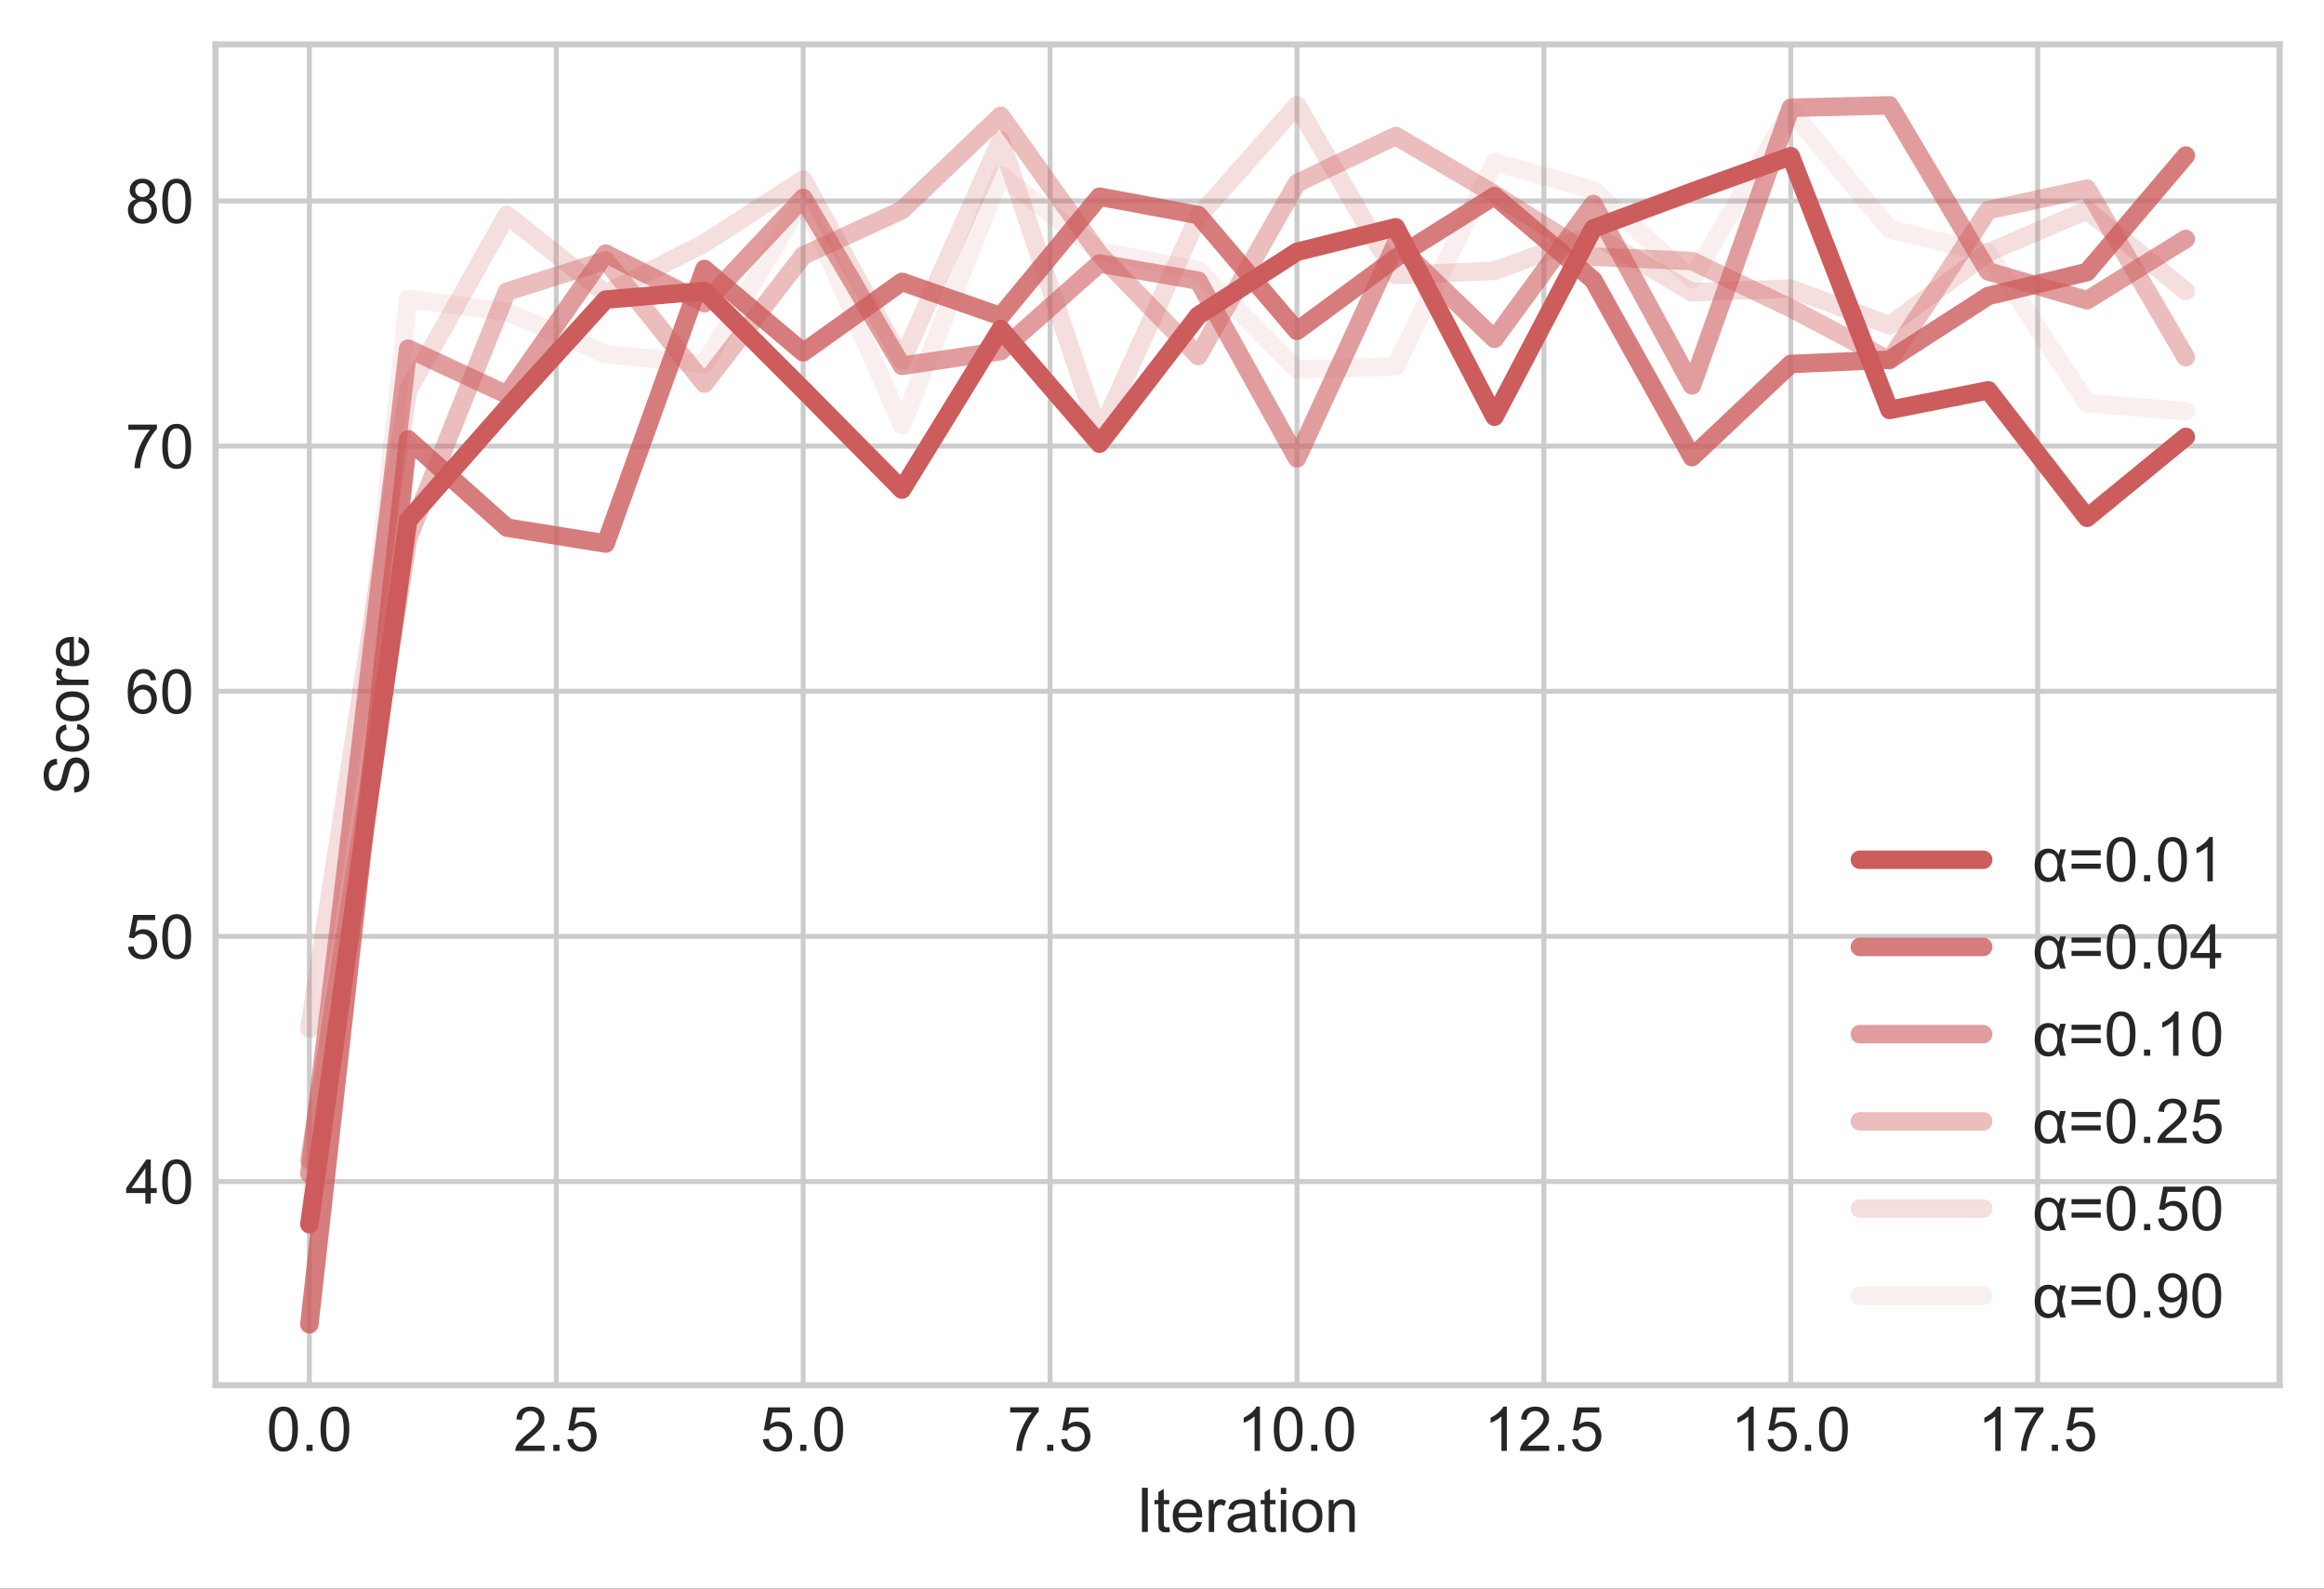 <svg width="502.623" height="343.507" viewBox="0 0 376.967 257.631" xmlns="http://www.w3.org/2000/svg" xmlns:xlink="http://www.w3.org/1999/xlink" stroke-linejoin="round" overflow="hidden"><rect x="0" y="0" width="376.967" height="257.631" fill="#333333" stroke="none"/><defs></defs><defs><clipPath id="pa4518c3c4d"><rect x="34.967" y="7.2" width="334.8" height="217.44"/></clipPath></defs><g id="figure_1"><g id="patch_1"><path d="M0 257.631 376.967 257.631 376.967 0 0 0Z" fill="#FFFFFF"/></g><g id="axes_1"><g id="patch_2"><path d="M34.967 224.64 369.767 224.64 369.767 7.2 34.967 7.2Z" fill="#FFFFFF"/></g><g id="matplotlib.axis_1"><g id="xtick_1"><g id="line2d_1"><path d="M50.185 224.64 50.185 7.2" stroke="#CCCCCC" stroke-width="0.8" stroke-linecap="round" fill="none" clip-path="url(#pa4518c3c4d)"/></g><g id="line2d_2"></g><g id="text_1"><defs><path d="M4.156 35.297C4.156 43.766 5.026 50.578 6.766 55.734 8.505 60.901 11.088 64.88 14.516 67.672 17.953 70.474 22.276 71.875 27.484 71.875 31.328 71.875 34.698 71.099 37.594 69.547 40.49 68.005 42.88 65.776 44.766 62.859 46.661 59.953 48.146 56.406 49.219 52.219 50.292 48.042 50.828 42.401 50.828 35.297 50.828 26.901 49.964 20.125 48.234 14.969 46.516 9.812 43.938 5.823 40.5 3 37.073 0.188 32.734-1.219 27.484-1.219 20.588-1.219 15.172 1.255 11.234 6.203 6.516 12.162 4.156 21.859 4.156 35.297ZM13.188 35.297C13.188 23.547 14.562 15.724 17.312 11.828 20.062 7.943 23.453 6 27.484 6 31.526 6 34.922 7.953 37.672 11.859 40.422 15.766 41.797 23.578 41.797 35.297 41.797 47.089 40.422 54.917 37.672 58.781 34.922 62.656 31.495 64.594 27.391 64.594 23.359 64.594 20.135 62.885 17.719 59.469 14.698 55.115 13.188 47.057 13.188 35.297Z" id="ArialMT-48"/><path d="M9.078 0 9.078 10.016 19.094 10.016 19.094 0Z" id="ArialMT-46"/></defs><g fill="#262626" transform="matrix(0.1 0 0 -0.1 43.235 235.298)"><use width="100%" height="100%" xlink:href="#ArialMT-48"></use><use x="55.615" width="100%" height="100%" xlink:href="#ArialMT-46"></use><use x="83.398" width="100%" height="100%" xlink:href="#ArialMT-48"></use></g></g></g><g id="xtick_2"><g id="line2d_3"><path d="M90.233 224.64 90.233 7.2" stroke="#CCCCCC" stroke-width="0.8" stroke-linecap="round" fill="none" clip-path="url(#pa4518c3c4d)"/></g><g id="line2d_4"></g><g id="text_2"><defs><path d="M50.344 8.453 50.344 0 3.031 0C2.969 2.115 3.307 4.151 4.047 6.109 5.255 9.328 7.182 12.5 9.828 15.625 12.484 18.75 16.323 22.365 21.344 26.469 29.125 32.844 34.38 37.896 37.109 41.625 39.849 45.354 41.219 48.88 41.219 52.203 41.219 55.682 39.969 58.615 37.469 61 34.979 63.396 31.734 64.594 27.734 64.594 23.505 64.594 20.12 63.323 17.578 60.781 15.037 58.25 13.75 54.74 13.719 50.25L4.688 51.172C5.302 57.911 7.625 63.047 11.656 66.578 15.698 70.109 21.125 71.875 27.938 71.875 34.802 71.875 40.234 69.969 44.234 66.156 48.245 62.354 50.25 57.635 50.25 52 50.25 49.135 49.661 46.318 48.484 43.547 47.318 40.786 45.375 37.875 42.656 34.812 39.938 31.75 35.422 27.552 29.109 22.219 23.828 17.792 20.438 14.787 18.938 13.203 17.448 11.63 16.213 10.047 15.234 8.453Z" id="ArialMT-50"/><path d="M4.156 18.75 13.375 19.531C14.062 15.042 15.651 11.662 18.141 9.391 20.63 7.13 23.635 6 27.156 6 31.385 6 34.964 7.594 37.891 10.781 40.818 13.979 42.281 18.213 42.281 23.484 42.281 28.495 40.875 32.448 38.062 35.344 35.25 38.25 31.562 39.703 27 39.703 24.167 39.703 21.609 39.057 19.328 37.766 17.057 36.484 15.271 34.818 13.969 32.766L5.719 33.844 12.641 70.609 48.25 70.609 48.25 62.203 19.672 62.203 15.828 42.969C20.12 45.969 24.625 47.469 29.344 47.469 35.594 47.469 40.865 45.302 45.156 40.969 49.458 36.635 51.609 31.068 51.609 24.266 51.609 17.787 49.724 12.188 45.953 7.469 41.359 1.677 35.094-1.219 27.156-1.219 20.646-1.219 15.328 0.604 11.203 4.25 7.089 7.896 4.74 12.729 4.156 18.75Z" id="ArialMT-53"/></defs><g fill="#262626" transform="matrix(0.1 0 0 -0.1 83.283 235.298)"><use width="100%" height="100%" xlink:href="#ArialMT-50"></use><use x="55.615" width="100%" height="100%" xlink:href="#ArialMT-46"></use><use x="83.398" width="100%" height="100%" xlink:href="#ArialMT-53"></use></g></g></g><g id="xtick_3"><g id="line2d_5"><path d="M130.281 224.64 130.281 7.2" stroke="#CCCCCC" stroke-width="0.8" stroke-linecap="round" fill="none" clip-path="url(#pa4518c3c4d)"/></g><g id="line2d_6"></g><g id="text_3"><g fill="#262626" transform="matrix(0.1 0 0 -0.1 123.331 235.298)"><use width="100%" height="100%" xlink:href="#ArialMT-53"></use><use x="55.615" width="100%" height="100%" xlink:href="#ArialMT-46"></use><use x="83.398" width="100%" height="100%" xlink:href="#ArialMT-48"></use></g></g></g><g id="xtick_4"><g id="line2d_7"><path d="M170.329 224.64 170.329 7.2" stroke="#CCCCCC" stroke-width="0.8" stroke-linecap="round" fill="none" clip-path="url(#pa4518c3c4d)"/></g><g id="line2d_8"></g><g id="text_4"><defs><path d="M4.734 62.203 4.734 70.656 51.078 70.656 51.078 63.812C46.516 58.969 41.995 52.526 37.516 44.484 33.047 36.443 29.594 28.172 27.156 19.672 25.396 13.682 24.271 7.125 23.781 0L14.75 0C14.844 5.635 15.948 12.438 18.062 20.406 20.177 28.385 23.213 36.078 27.172 43.484 31.13 50.891 35.339 57.13 39.797 62.203Z" id="ArialMT-55"/></defs><g fill="#262626" transform="matrix(0.1 0 0 -0.1 163.379 235.298)"><use width="100%" height="100%" xlink:href="#ArialMT-55"></use><use x="55.615" width="100%" height="100%" xlink:href="#ArialMT-46"></use><use x="83.398" width="100%" height="100%" xlink:href="#ArialMT-53"></use></g></g></g><g id="xtick_5"><g id="line2d_9"><path d="M210.377 224.64 210.377 7.2" stroke="#CCCCCC" stroke-width="0.8" stroke-linecap="round" fill="none" clip-path="url(#pa4518c3c4d)"/></g><g id="line2d_10"></g><g id="text_5"><defs><path d="M37.25 0 28.469 0 28.469 56C26.354 53.99 23.578 51.974 20.141 49.953 16.703 47.932 13.62 46.417 10.891 45.406L10.891 53.906C15.807 56.219 20.104 59.016 23.781 62.297 27.458 65.588 30.062 68.781 31.594 71.875L37.25 71.875Z" id="ArialMT-49"/></defs><g fill="#262626" transform="matrix(0.1 0 0 -0.1 200.646 235.298)"><use width="100%" height="100%" xlink:href="#ArialMT-49"></use><use x="55.615" width="100%" height="100%" xlink:href="#ArialMT-48"></use><use x="111.23" width="100%" height="100%" xlink:href="#ArialMT-46"></use><use x="139.014" width="100%" height="100%" xlink:href="#ArialMT-48"></use></g></g></g><g id="xtick_6"><g id="line2d_11"><path d="M250.425 224.64 250.425 7.2" stroke="#CCCCCC" stroke-width="0.8" stroke-linecap="round" fill="none" clip-path="url(#pa4518c3c4d)"/></g><g id="line2d_12"></g><g id="text_6"><g fill="#262626" transform="matrix(0.1 0 0 -0.1 240.694 235.298)"><use width="100%" height="100%" xlink:href="#ArialMT-49"></use><use x="55.615" width="100%" height="100%" xlink:href="#ArialMT-50"></use><use x="111.23" width="100%" height="100%" xlink:href="#ArialMT-46"></use><use x="139.014" width="100%" height="100%" xlink:href="#ArialMT-53"></use></g></g></g><g id="xtick_7"><g id="line2d_13"><path d="M290.472 224.64 290.472 7.2" stroke="#CCCCCC" stroke-width="0.8" stroke-linecap="round" fill="none" clip-path="url(#pa4518c3c4d)"/></g><g id="line2d_14"></g><g id="text_7"><g fill="#262626" transform="matrix(0.1 0 0 -0.1 280.742 235.298)"><use width="100%" height="100%" xlink:href="#ArialMT-49"></use><use x="55.615" width="100%" height="100%" xlink:href="#ArialMT-53"></use><use x="111.23" width="100%" height="100%" xlink:href="#ArialMT-46"></use><use x="139.014" width="100%" height="100%" xlink:href="#ArialMT-48"></use></g></g></g><g id="xtick_8"><g id="line2d_15"><path d="M330.52 224.64 330.52 7.2" stroke="#CCCCCC" stroke-width="0.8" stroke-linecap="round" fill="none" clip-path="url(#pa4518c3c4d)"/></g><g id="line2d_16"></g><g id="text_8"><g fill="#262626" transform="matrix(0.1 0 0 -0.1 320.79 235.298)"><use width="100%" height="100%" xlink:href="#ArialMT-49"></use><use x="55.615" width="100%" height="100%" xlink:href="#ArialMT-55"></use><use x="111.23" width="100%" height="100%" xlink:href="#ArialMT-46"></use><use x="139.014" width="100%" height="100%" xlink:href="#ArialMT-53"></use></g></g></g><g id="text_9"><defs><path d="M9.328 0 9.328 71.578 18.797 71.578 18.797 0Z" id="ArialMT-73"/><path d="M25.781 7.859 27.047 0.094C24.578-0.427 22.365-0.688 20.406-0.688 17.219-0.688 14.745-0.182 12.984 0.828 11.234 1.839 10 3.167 9.281 4.812 8.562 6.458 8.203 9.917 8.203 15.188L8.203 45.016 1.766 45.016 1.766 51.859 8.203 51.859 8.203 64.703 16.938 69.969 16.938 51.859 25.781 51.859 25.781 45.016 16.938 45.016 16.938 14.703C16.938 12.193 17.094 10.578 17.406 9.859 17.719 9.151 18.224 8.583 18.922 8.156 19.62 7.729 20.62 7.516 21.922 7.516 22.901 7.516 24.188 7.63 25.781 7.859Z" id="ArialMT-116"/><path d="M42.094 16.703 51.172 15.578C49.745 10.276 47.094 6.156 43.219 3.219 39.344 0.292 34.396-1.172 28.375-1.172 20.792-1.172 14.776 1.161 10.328 5.828 5.88 10.505 3.656 17.057 3.656 25.484 3.656 34.214 5.901 40.984 10.391 45.797 14.891 50.62 20.719 53.031 27.875 53.031 34.812 53.031 40.479 50.672 44.875 45.953 49.271 41.234 51.469 34.594 51.469 26.031 51.469 25.51 51.453 24.729 51.422 23.688L12.75 23.688C13.073 17.99 14.682 13.625 17.578 10.594 20.474 7.573 24.088 6.062 28.422 6.062 31.641 6.062 34.391 6.906 36.672 8.594 38.953 10.292 40.76 12.995 42.094 16.703ZM13.234 30.906 42.188 30.906C41.802 35.271 40.698 38.542 38.875 40.719 36.073 44.104 32.443 45.797 27.984 45.797 23.943 45.797 20.547 44.448 17.797 41.75 15.047 39.052 13.526 35.438 13.234 30.906Z" id="ArialMT-101"/><path d="M6.5 0 6.5 51.859 14.406 51.859 14.406 44C16.427 47.677 18.292 50.099 20 51.266 21.708 52.443 23.588 53.031 25.641 53.031 28.599 53.031 31.609 52.089 34.672 50.203L31.641 42.047C29.495 43.318 27.349 43.953 25.203 43.953 23.276 43.953 21.547 43.375 20.016 42.219 18.484 41.062 17.396 39.458 16.75 37.406 15.771 34.281 15.281 30.865 15.281 27.156L15.281 0Z" id="ArialMT-114"/><path d="M40.438 6.391C37.177 3.63 34.042 1.677 31.031 0.531 28.021-0.604 24.792-1.172 21.344-1.172 15.646-1.172 11.266 0.219 8.203 3 5.141 5.781 3.609 9.339 3.609 13.672 3.609 16.213 4.188 18.531 5.344 20.625 6.5 22.729 8.016 24.417 9.891 25.688 11.766 26.958 13.875 27.917 16.219 28.562 17.938 29.021 20.542 29.463 24.031 29.891 31.125 30.734 36.349 31.74 39.703 32.906 39.734 34.115 39.75 34.88 39.75 35.203 39.75 38.786 38.917 41.312 37.25 42.781 35.01 44.76 31.677 45.75 27.25 45.75 23.115 45.75 20.062 45.026 18.094 43.578 16.125 42.13 14.667 39.568 13.719 35.891L5.125 37.062C5.906 40.74 7.193 43.708 8.984 45.969 10.776 48.229 13.365 49.969 16.75 51.188 20.135 52.417 24.057 53.031 28.516 53.031 32.943 53.031 36.536 52.51 39.297 51.469 42.068 50.427 44.104 49.115 45.406 47.531 46.708 45.958 47.62 43.964 48.141 41.547 48.432 40.057 48.578 37.359 48.578 33.453L48.578 21.734C48.578 13.557 48.766 8.385 49.141 6.219 49.516 4.062 50.26 1.99 51.375 0L42.188 0C41.281 1.823 40.698 3.953 40.438 6.391ZM39.703 26.031C36.505 24.729 31.719 23.62 25.344 22.703 21.729 22.182 19.172 21.594 17.672 20.938 16.182 20.292 15.026 19.344 14.203 18.094 13.391 16.844 12.984 15.453 12.984 13.922 12.984 11.578 13.87 9.625 15.641 8.062 17.422 6.5 20.021 5.719 23.438 5.719 26.823 5.719 29.833 6.458 32.469 7.938 35.104 9.417 37.042 11.443 38.281 14.016 39.229 16.005 39.703 18.932 39.703 22.797Z" id="ArialMT-97"/><path d="M6.641 61.469 6.641 71.578 15.438 71.578 15.438 61.469ZM6.641 0 6.641 51.859 15.438 51.859 15.438 0Z" id="ArialMT-105"/><path d="M3.328 25.922C3.328 35.526 5.995 42.641 11.328 47.266 15.787 51.109 21.224 53.031 27.641 53.031 34.766 53.031 40.589 50.693 45.109 46.016 49.641 41.349 51.906 34.896 51.906 26.656 51.906 19.99 50.906 14.74 48.906 10.906 46.906 7.083 43.99 4.115 40.156 2 36.333-0.115 32.161-1.172 27.641-1.172 20.38-1.172 14.51 1.156 10.031 5.812 5.562 10.469 3.328 17.172 3.328 25.922ZM12.359 25.922C12.359 19.287 13.807 14.318 16.703 11.016 19.599 7.714 23.245 6.062 27.641 6.062 32.005 6.062 35.635 7.719 38.531 11.031 41.427 14.354 42.875 19.417 42.875 26.219 42.875 32.635 41.417 37.495 38.5 40.797 35.583 44.099 31.963 45.75 27.641 45.75 23.245 45.75 19.599 44.104 16.703 40.812 13.807 37.531 12.359 32.568 12.359 25.922Z" id="ArialMT-111"/><path d="M6.594 0 6.594 51.859 14.5 51.859 14.5 44.484C18.312 50.182 23.812 53.031 31 53.031 34.125 53.031 37 52.469 39.625 51.344 42.25 50.219 44.214 48.745 45.516 46.922 46.818 45.099 47.729 42.938 48.25 40.438 48.573 38.802 48.734 35.953 48.734 31.891L48.734 0 39.938 0 39.938 31.547C39.938 35.13 39.594 37.807 38.906 39.578 38.229 41.349 37.021 42.76 35.281 43.812 33.542 44.875 31.5 45.406 29.156 45.406 25.406 45.406 22.172 44.219 19.453 41.844 16.734 39.469 15.375 34.964 15.375 28.328L15.375 0Z" id="ArialMT-110"/></defs><g fill="#262626" transform="matrix(0.1 0 0 -0.1 184.302 248.443)"><use width="100%" height="100%" xlink:href="#ArialMT-73"></use><use x="27.783" width="100%" height="100%" xlink:href="#ArialMT-116"></use><use x="55.566" width="100%" height="100%" xlink:href="#ArialMT-101"></use><use x="111.182" width="100%" height="100%" xlink:href="#ArialMT-114"></use><use x="144.482" width="100%" height="100%" xlink:href="#ArialMT-97"></use><use x="200.098" width="100%" height="100%" xlink:href="#ArialMT-116"></use><use x="227.881" width="100%" height="100%" xlink:href="#ArialMT-105"></use><use x="250.098" width="100%" height="100%" xlink:href="#ArialMT-111"></use><use x="305.713" width="100%" height="100%" xlink:href="#ArialMT-110"></use></g></g></g><g id="matplotlib.axis_2"><g id="ytick_1"><g id="line2d_17"><path d="M34.967 191.618 369.767 191.618" stroke="#CCCCCC" stroke-width="0.8" stroke-linecap="round" fill="none" clip-path="url(#pa4518c3c4d)"/></g><g id="line2d_18"></g><g id="text_10"><defs><path d="M32.328 0 32.328 17.141 1.266 17.141 1.266 25.203 33.938 71.578 41.109 71.578 41.109 25.203 50.781 25.203 50.781 17.141 41.109 17.141 41.109 0ZM32.328 25.203 32.328 57.469 9.906 25.203Z" id="ArialMT-52"/></defs><g fill="#262626" transform="matrix(0.1 0 0 -0.1 20.345 195.197)"><use width="100%" height="100%" xlink:href="#ArialMT-52"></use><use x="55.615" width="100%" height="100%" xlink:href="#ArialMT-48"></use></g></g></g><g id="ytick_2"><g id="line2d_19"><path d="M34.967 151.86 369.767 151.86" stroke="#CCCCCC" stroke-width="0.8" stroke-linecap="round" fill="none" clip-path="url(#pa4518c3c4d)"/></g><g id="line2d_20"></g><g id="text_11"><g fill="#262626" transform="matrix(0.1 0 0 -0.1 20.345 155.439)"><use width="100%" height="100%" xlink:href="#ArialMT-53"></use><use x="55.615" width="100%" height="100%" xlink:href="#ArialMT-48"></use></g></g></g><g id="ytick_3"><g id="line2d_21"><path d="M34.967 112.103 369.767 112.103" stroke="#CCCCCC" stroke-width="0.8" stroke-linecap="round" fill="none" clip-path="url(#pa4518c3c4d)"/></g><g id="line2d_22"></g><g id="text_12"><defs><path d="M49.75 54.047 41.016 53.375C40.234 56.823 39.13 59.328 37.703 60.891 35.318 63.401 32.385 64.656 28.906 64.656 26.104 64.656 23.646 63.875 21.531 62.312 18.771 60.292 16.588 57.344 14.984 53.469 13.391 49.594 12.562 44.078 12.5 36.922 14.615 40.141 17.203 42.531 20.266 44.094 23.328 45.656 26.537 46.438 29.891 46.438 35.745 46.438 40.729 44.281 44.844 39.969 48.969 35.656 51.031 30.083 51.031 23.25 51.031 18.75 50.062 14.573 48.125 10.719 46.188 6.865 43.526 3.911 40.141 1.859 36.755-0.193 32.911-1.219 28.609-1.219 21.287-1.219 15.312 1.474 10.688 6.859 6.073 12.245 3.766 21.125 3.766 33.5 3.766 47.333 6.318 57.391 11.422 63.672 15.88 69.141 21.885 71.875 29.438 71.875 35.073 71.875 39.688 70.297 43.281 67.141 46.885 63.984 49.042 59.62 49.75 54.047ZM13.875 23.188C13.875 20.167 14.516 17.271 15.797 14.5 17.078 11.74 18.875 9.63 21.188 8.172 23.5 6.724 25.927 6 28.469 6 32.177 6 35.365 7.495 38.031 10.484 40.708 13.484 42.047 17.557 42.047 22.703 42.047 27.651 40.724 31.547 38.078 34.391 35.443 37.245 32.125 38.672 28.125 38.672 24.156 38.672 20.787 37.245 18.016 34.391 15.255 31.547 13.875 27.812 13.875 23.188Z" id="ArialMT-54"/></defs><g fill="#262626" transform="matrix(0.1 0 0 -0.1 20.345 115.682)"><use width="100%" height="100%" xlink:href="#ArialMT-54"></use><use x="55.615" width="100%" height="100%" xlink:href="#ArialMT-48"></use></g></g></g><g id="ytick_4"><g id="line2d_23"><path d="M34.967 72.346 369.767 72.346" stroke="#CCCCCC" stroke-width="0.8" stroke-linecap="round" fill="none" clip-path="url(#pa4518c3c4d)"/></g><g id="line2d_24"></g><g id="text_13"><g fill="#262626" transform="matrix(0.1 0 0 -0.1 20.345 75.925)"><use width="100%" height="100%" xlink:href="#ArialMT-55"></use><use x="55.615" width="100%" height="100%" xlink:href="#ArialMT-48"></use></g></g></g><g id="ytick_5"><g id="line2d_25"><path d="M34.967 32.589 369.767 32.589" stroke="#CCCCCC" stroke-width="0.8" stroke-linecap="round" fill="none" clip-path="url(#pa4518c3c4d)"/></g><g id="line2d_26"></g><g id="text_14"><defs><path d="M17.672 38.812C14.026 40.156 11.323 42.062 9.562 44.531 7.812 47.01 6.938 49.974 6.938 53.422 6.938 58.63 8.807 63.005 12.547 66.547 16.297 70.099 21.276 71.875 27.484 71.875 33.734 71.875 38.766 70.057 42.578 66.422 46.391 62.797 48.297 58.38 48.297 53.172 48.297 49.849 47.422 46.958 45.672 44.5 43.932 42.052 41.292 40.156 37.75 38.812 42.146 37.385 45.49 35.073 47.781 31.875 50.073 28.688 51.219 24.88 51.219 20.453 51.219 14.338 49.052 9.198 44.719 5.031 40.396 0.865 34.703-1.219 27.641-1.219 20.578-1.219 14.88 0.87 10.547 5.047 6.214 9.234 4.047 14.453 4.047 20.703 4.047 25.359 5.229 29.255 7.594 32.391 9.958 35.536 13.318 37.677 17.672 38.812ZM15.922 53.719C15.922 50.333 17.01 47.562 19.188 45.406 21.375 43.26 24.208 42.188 27.688 42.188 31.073 42.188 33.849 43.25 36.016 45.375 38.182 47.51 39.266 50.125 39.266 53.219 39.266 56.448 38.146 59.161 35.906 61.359 33.677 63.557 30.906 64.656 27.594 64.656 24.24 64.656 21.453 63.578 19.234 61.422 17.026 59.276 15.922 56.708 15.922 53.719ZM13.094 20.656C13.094 18.146 13.688 15.719 14.875 13.375 16.062 11.031 17.828 9.214 20.172 7.922 22.516 6.641 25.037 6 27.734 6 31.932 6 35.396 7.349 38.125 10.047 40.865 12.755 42.234 16.193 42.234 20.359 42.234 24.588 40.828 28.088 38.016 30.859 35.203 33.63 31.677 35.016 27.438 35.016 23.302 35.016 19.875 33.646 17.156 30.906 14.448 28.177 13.094 24.76 13.094 20.656Z" id="ArialMT-56"/></defs><g fill="#262626" transform="matrix(0.1 0 0 -0.1 20.345 36.168)"><use width="100%" height="100%" xlink:href="#ArialMT-56"></use><use x="55.615" width="100%" height="100%" xlink:href="#ArialMT-48"></use></g></g></g><g id="text_15"><defs><path d="M4.5 23 13.422 23.781C13.849 20.198 14.833 17.26 16.375 14.969 17.927 12.677 20.328 10.823 23.578 9.406 26.838 7.99 30.505 7.281 34.578 7.281 38.182 7.281 41.37 7.818 44.141 8.891 46.911 9.964 48.969 11.432 50.312 13.297 51.667 15.172 52.344 17.219 52.344 19.438 52.344 21.677 51.693 23.635 50.391 25.312 49.089 26.99 46.943 28.401 43.953 29.547 42.026 30.297 37.776 31.458 31.203 33.031 24.63 34.615 20.026 36.104 17.391 37.5 13.963 39.292 11.412 41.51 9.734 44.156 8.068 46.812 7.234 49.786 7.234 53.078 7.234 56.693 8.255 60.068 10.297 63.203 12.349 66.349 15.344 68.734 19.281 70.359 23.229 71.984 27.609 72.797 32.422 72.797 37.724 72.797 42.401 71.943 46.453 70.234 50.516 68.526 53.635 66.01 55.812 62.688 57.99 59.375 59.161 55.62 59.328 51.422L50.25 50.734C49.76 55.255 48.104 58.672 45.281 60.984 42.469 63.297 38.312 64.453 32.812 64.453 27.083 64.453 22.906 63.401 20.281 61.297 17.667 59.203 16.359 56.677 16.359 53.719 16.359 51.146 17.287 49.026 19.141 47.359 20.963 45.703 25.724 44.005 33.422 42.266 41.12 40.526 46.401 39.005 49.266 37.703 53.432 35.776 56.505 33.339 58.484 30.391 60.474 27.453 61.469 24.062 61.469 20.219 61.469 16.406 60.38 12.812 58.203 9.438 56.026 6.073 52.891 3.453 48.797 1.578 44.714-0.286 40.12-1.219 35.016-1.219 28.537-1.219 23.104-0.276 18.719 1.609 14.344 3.495 10.912 6.333 8.422 10.125 5.932 13.927 4.625 18.219 4.5 23Z" id="ArialMT-83"/><path d="M40.438 19 49.078 17.875C48.13 11.917 45.708 7.25 41.812 3.875 37.927 0.51 33.151-1.172 27.484-1.172 20.391-1.172 14.688 1.146 10.375 5.781 6.062 10.427 3.906 17.078 3.906 25.734 3.906 31.328 4.833 36.224 6.688 40.422 8.542 44.63 11.365 47.781 15.156 49.875 18.948 51.979 23.078 53.031 27.547 53.031 33.172 53.031 37.776 51.604 41.359 48.75 44.943 45.906 47.24 41.865 48.25 36.625L39.703 35.297C38.891 38.786 37.448 41.406 35.375 43.156 33.312 44.917 30.812 45.797 27.875 45.797 23.448 45.797 19.849 44.208 17.078 41.031 14.318 37.865 12.938 32.849 12.938 25.984 12.938 19.016 14.271 13.953 16.938 10.797 19.615 7.641 23.099 6.062 27.391 6.062 30.838 6.062 33.719 7.12 36.031 9.234 38.344 11.349 39.812 14.604 40.438 19Z" id="ArialMT-99"/></defs><g fill="#262626" transform="matrix(6.12323e-18 -0.1 -0.1 -6.12323e-18 14.358 128.981)"><use width="100%" height="100%" xlink:href="#ArialMT-83"></use><use x="66.699" width="100%" height="100%" xlink:href="#ArialMT-99"></use><use x="116.699" width="100%" height="100%" xlink:href="#ArialMT-111"></use><use x="172.314" width="100%" height="100%" xlink:href="#ArialMT-114"></use><use x="205.615" width="100%" height="100%" xlink:href="#ArialMT-101"></use></g></g></g><g id="line2d_27"><path d="M50.185 198.535 66.204 84.373 82.224 66.184 98.243 48.591 114.262 47.2 130.281 63.202 146.3 79.403 162.319 53.362 178.338 71.949 194.358 51.175 210.377 40.839 226.396 36.863 242.415 67.575 258.434 37.062 274.453 31.098 290.472 25.333 306.492 66.482 322.511 63.301 338.53 83.975 354.549 70.855" stroke="#CD5C5C" stroke-width="3" stroke-linecap="round" fill="none" clip-path="url(#pa4518c3c4d)"/></g><g id="line2d_28"><path d="M50.185 214.756 66.204 71.253 82.224 85.565 98.243 88.15 114.262 43.622 130.281 57.139 146.3 45.709 162.319 51.275 178.338 31.893 194.358 34.875 210.377 53.66 226.396 41.833 242.415 31.794 258.434 45.411 274.453 74.135 290.472 59.028 306.492 58.332 322.511 47.995 338.53 44.118 354.549 25.234" stroke="#CD5C5C" stroke-width="3" stroke-linecap="round" stroke-opacity="0.8" fill="none" clip-path="url(#pa4518c3c4d)"/></g><g id="line2d_29"><path d="M50.185 190.345 66.204 56.543 82.224 63.997 98.243 41.137 114.262 49.188 130.281 32.092 146.3 59.326 162.319 56.94 178.338 42.727 194.358 45.51 210.377 74.334 226.396 39.546 242.415 54.952 258.434 33.086 274.453 62.506 290.472 17.481 306.492 17.084 322.511 44.019 338.53 48.691 354.549 38.751" stroke="#CD5C5C" stroke-width="3" stroke-linecap="round" stroke-opacity="0.6" fill="none" clip-path="url(#pa4518c3c4d)"/></g><g id="line2d_30"><path d="M50.185 188.139 66.204 87.255 82.224 47.299 98.243 42.23 114.262 62.208 130.281 41.435 146.3 34.08 162.319 18.773 178.338 41.236 194.358 57.735 210.377 29.706 226.396 22.053 242.415 31.496 258.434 41.634 274.453 42.329 290.472 49.983 306.492 58.431 322.511 34.08 338.53 30.601 354.549 57.934" stroke="#CD5C5C" stroke-width="3" stroke-linecap="round" stroke-opacity="0.4" fill="none" clip-path="url(#pa4518c3c4d)"/></g><g id="line2d_31"><path d="M50.185 166.789 66.204 63.301 82.224 34.875 98.243 47.597 114.262 39.447 130.281 29.11 146.3 58.531 162.319 22.749 178.338 70.458 194.358 35.173 210.377 17.084 226.396 44.615 242.415 43.92 258.434 38.056 274.453 47.398 290.472 46.802 306.492 52.766 322.511 40.938 338.53 34.08 354.549 47.2" stroke="#CD5C5C" stroke-width="3" stroke-linecap="round" stroke-opacity="0.2" fill="none" clip-path="url(#pa4518c3c4d)"/></g><g id="line2d_32"><path d="M50.185 197.84 66.204 48.492 82.224 50.579 98.243 57.437 114.262 59.028 130.281 32.191 146.3 68.967 162.319 28.414 178.338 40.739 194.358 43.82 210.377 59.922 226.396 59.425 242.415 26.327 258.434 30.8 274.453 45.311 290.472 17.879 306.492 37.161 322.511 41.037 338.53 65.389 354.549 66.681" stroke="#CD5C5C" stroke-width="3" stroke-linecap="round" stroke-opacity="0.1" fill="none" clip-path="url(#pa4518c3c4d)"/></g><g id="patch_3"><path d="M34.967 224.64 34.967 7.2" stroke="#CCCCCC" stroke-linecap="square" stroke-linejoin="miter" fill="none"/></g><g id="patch_4"><path d="M369.767 224.64 369.767 7.2" stroke="#CCCCCC" stroke-linecap="square" stroke-linejoin="miter" fill="none"/></g><g id="patch_5"><path d="M34.967 224.64 369.767 224.64" stroke="#CCCCCC" stroke-linecap="square" stroke-linejoin="miter" fill="none"/></g><g id="patch_6"><path d="M34.967 7.2 369.767 7.2" stroke="#CCCCCC" stroke-linecap="square" stroke-linejoin="miter" fill="none"/></g><g id="legend_1"><g id="line2d_33"><path d="M301.684 139.426 321.684 139.426" stroke="#CD5C5C" stroke-width="3" stroke-linecap="round" fill="none"/></g><g id="line2d_34"></g><g id="text_16"><defs><path d="M45.062 51.859 54.047 51.859C51.776 44.693 49.677 36.047 47.75 25.922 50.031 13.359 52.13 4.719 54.047 0L45.312 0C43.917 3.26 42.859 6.417 42.141 9.469 39.443 2.375 33.797-1.172 25.203-1.172 18.693-1.172 13.448 1.271 9.469 6.156 5.5 11.042 3.516 17.667 3.516 26.031 3.516 34.625 5.51 41.271 9.5 45.969 13.49 50.677 18.771 53.031 25.344 53.031 29.417 53.031 32.734 52.208 35.297 50.562 37.87 48.917 40.266 46.417 42.484 43.062 42.714 44.208 43.573 47.141 45.062 51.859ZM26.812 45.75C22.615 45.75 19.292 44.057 16.844 40.672 14.406 37.286 13.188 32.406 13.188 26.031 13.188 19.812 14.344 14.927 16.656 11.375 18.969 7.833 22.188 6.062 26.312 6.062 30.354 6.062 33.724 7.807 36.422 11.297 39.13 14.797 40.484 19.838 40.484 26.422 40.484 32.797 39.219 37.609 36.688 40.859 34.167 44.12 30.875 45.75 26.812 45.75Z" id="ArialMT-945"/><path d="M52.828 42.094 5.562 42.094 5.562 50.297 52.828 50.297ZM52.828 20.359 5.562 20.359 5.562 28.562 52.828 28.562Z" id="ArialMT-61"/></defs><g fill="#262626" transform="matrix(0.1 0 0 -0.1 329.684 142.926)"><use width="100%" height="100%" xlink:href="#ArialMT-945"></use><use x="57.812" width="100%" height="100%" xlink:href="#ArialMT-61"></use><use x="116.211" width="100%" height="100%" xlink:href="#ArialMT-48"></use><use x="171.826" width="100%" height="100%" xlink:href="#ArialMT-46"></use><use x="199.609" width="100%" height="100%" xlink:href="#ArialMT-48"></use><use x="255.225" width="100%" height="100%" xlink:href="#ArialMT-49"></use></g></g><g id="line2d_35"><path d="M301.684 153.571 321.684 153.571" stroke="#CD5C5C" stroke-width="3" stroke-linecap="round" stroke-opacity="0.8" fill="none"/></g><g id="line2d_36"></g><g id="text_17"><g fill="#262626" transform="matrix(0.1 0 0 -0.1 329.684 157.071)"><use width="100%" height="100%" xlink:href="#ArialMT-945"></use><use x="57.812" width="100%" height="100%" xlink:href="#ArialMT-61"></use><use x="116.211" width="100%" height="100%" xlink:href="#ArialMT-48"></use><use x="171.826" width="100%" height="100%" xlink:href="#ArialMT-46"></use><use x="199.609" width="100%" height="100%" xlink:href="#ArialMT-48"></use><use x="255.225" width="100%" height="100%" xlink:href="#ArialMT-52"></use></g></g><g id="line2d_37"><path d="M301.684 167.717 321.684 167.717" stroke="#CD5C5C" stroke-width="3" stroke-linecap="round" stroke-opacity="0.6" fill="none"/></g><g id="line2d_38"></g><g id="text_18"><g fill="#262626" transform="matrix(0.1 0 0 -0.1 329.684 171.217)"><use width="100%" height="100%" xlink:href="#ArialMT-945"></use><use x="57.812" width="100%" height="100%" xlink:href="#ArialMT-61"></use><use x="116.211" width="100%" height="100%" xlink:href="#ArialMT-48"></use><use x="171.826" width="100%" height="100%" xlink:href="#ArialMT-46"></use><use x="199.609" width="100%" height="100%" xlink:href="#ArialMT-49"></use><use x="255.225" width="100%" height="100%" xlink:href="#ArialMT-48"></use></g></g><g id="line2d_39"><path d="M301.684 181.862 321.684 181.862" stroke="#CD5C5C" stroke-width="3" stroke-linecap="round" stroke-opacity="0.4" fill="none"/></g><g id="line2d_40"></g><g id="text_19"><g fill="#262626" transform="matrix(0.1 0 0 -0.1 329.684 185.362)"><use width="100%" height="100%" xlink:href="#ArialMT-945"></use><use x="57.812" width="100%" height="100%" xlink:href="#ArialMT-61"></use><use x="116.211" width="100%" height="100%" xlink:href="#ArialMT-48"></use><use x="171.826" width="100%" height="100%" xlink:href="#ArialMT-46"></use><use x="199.609" width="100%" height="100%" xlink:href="#ArialMT-50"></use><use x="255.225" width="100%" height="100%" xlink:href="#ArialMT-53"></use></g></g><g id="line2d_41"><path d="M301.684 196.007 321.684 196.007" stroke="#CD5C5C" stroke-width="3" stroke-linecap="round" stroke-opacity="0.2" fill="none"/></g><g id="line2d_42"></g><g id="text_20"><g fill="#262626" transform="matrix(0.1 0 0 -0.1 329.684 199.507)"><use width="100%" height="100%" xlink:href="#ArialMT-945"></use><use x="57.812" width="100%" height="100%" xlink:href="#ArialMT-61"></use><use x="116.211" width="100%" height="100%" xlink:href="#ArialMT-48"></use><use x="171.826" width="100%" height="100%" xlink:href="#ArialMT-46"></use><use x="199.609" width="100%" height="100%" xlink:href="#ArialMT-53"></use><use x="255.225" width="100%" height="100%" xlink:href="#ArialMT-48"></use></g></g><g id="line2d_43"><path d="M301.684 210.152 321.684 210.152" stroke="#CD5C5C" stroke-width="3" stroke-linecap="round" stroke-opacity="0.1" fill="none"/></g><g id="line2d_44"></g><g id="text_21"><defs><path d="M5.469 16.547 13.922 17.328C14.63 13.359 15.995 10.479 18.016 8.688 20.037 6.896 22.625 6 25.781 6 28.479 6 30.844 6.62 32.875 7.859 34.917 9.099 36.589 10.75 37.891 12.812 39.193 14.885 40.281 17.677 41.156 21.188 42.042 24.708 42.484 28.292 42.484 31.938 42.484 32.323 42.469 32.906 42.438 33.688 40.677 30.896 38.276 28.625 35.234 26.875 32.193 25.135 28.896 24.266 25.344 24.266 19.417 24.266 14.401 26.412 10.297 30.703 6.203 35.005 4.156 40.672 4.156 47.703 4.156 54.964 6.297 60.807 10.578 65.234 14.859 69.662 20.219 71.875 26.656 71.875 31.312 71.875 35.568 70.62 39.422 68.109 43.286 65.609 46.219 62.036 48.219 57.391 50.219 52.755 51.219 46.042 51.219 37.25 51.219 28.104 50.224 20.823 48.234 15.406 46.255 9.99 43.302 5.865 39.375 3.031 35.458 0.198 30.865-1.219 25.594-1.219 19.99-1.219 15.412 0.333 11.859 3.438 8.318 6.552 6.188 10.922 5.469 16.547ZM41.453 48.141C41.453 53.193 40.109 57.198 37.422 60.156 34.745 63.115 31.516 64.594 27.734 64.594 23.828 64.594 20.427 63 17.531 59.812 14.635 56.625 13.188 52.49 13.188 47.406 13.188 42.854 14.562 39.151 17.312 36.297 20.062 33.453 23.453 32.031 27.484 32.031 31.557 32.031 34.901 33.453 37.516 36.297 40.141 39.151 41.453 43.099 41.453 48.141Z" id="ArialMT-57"/></defs><g fill="#262626" transform="matrix(0.1 0 0 -0.1 329.684 213.653)"><use width="100%" height="100%" xlink:href="#ArialMT-945"></use><use x="57.812" width="100%" height="100%" xlink:href="#ArialMT-61"></use><use x="116.211" width="100%" height="100%" xlink:href="#ArialMT-48"></use><use x="171.826" width="100%" height="100%" xlink:href="#ArialMT-46"></use><use x="199.609" width="100%" height="100%" xlink:href="#ArialMT-57"></use><use x="255.225" width="100%" height="100%" xlink:href="#ArialMT-48"></use></g></g></g></g></g></svg>